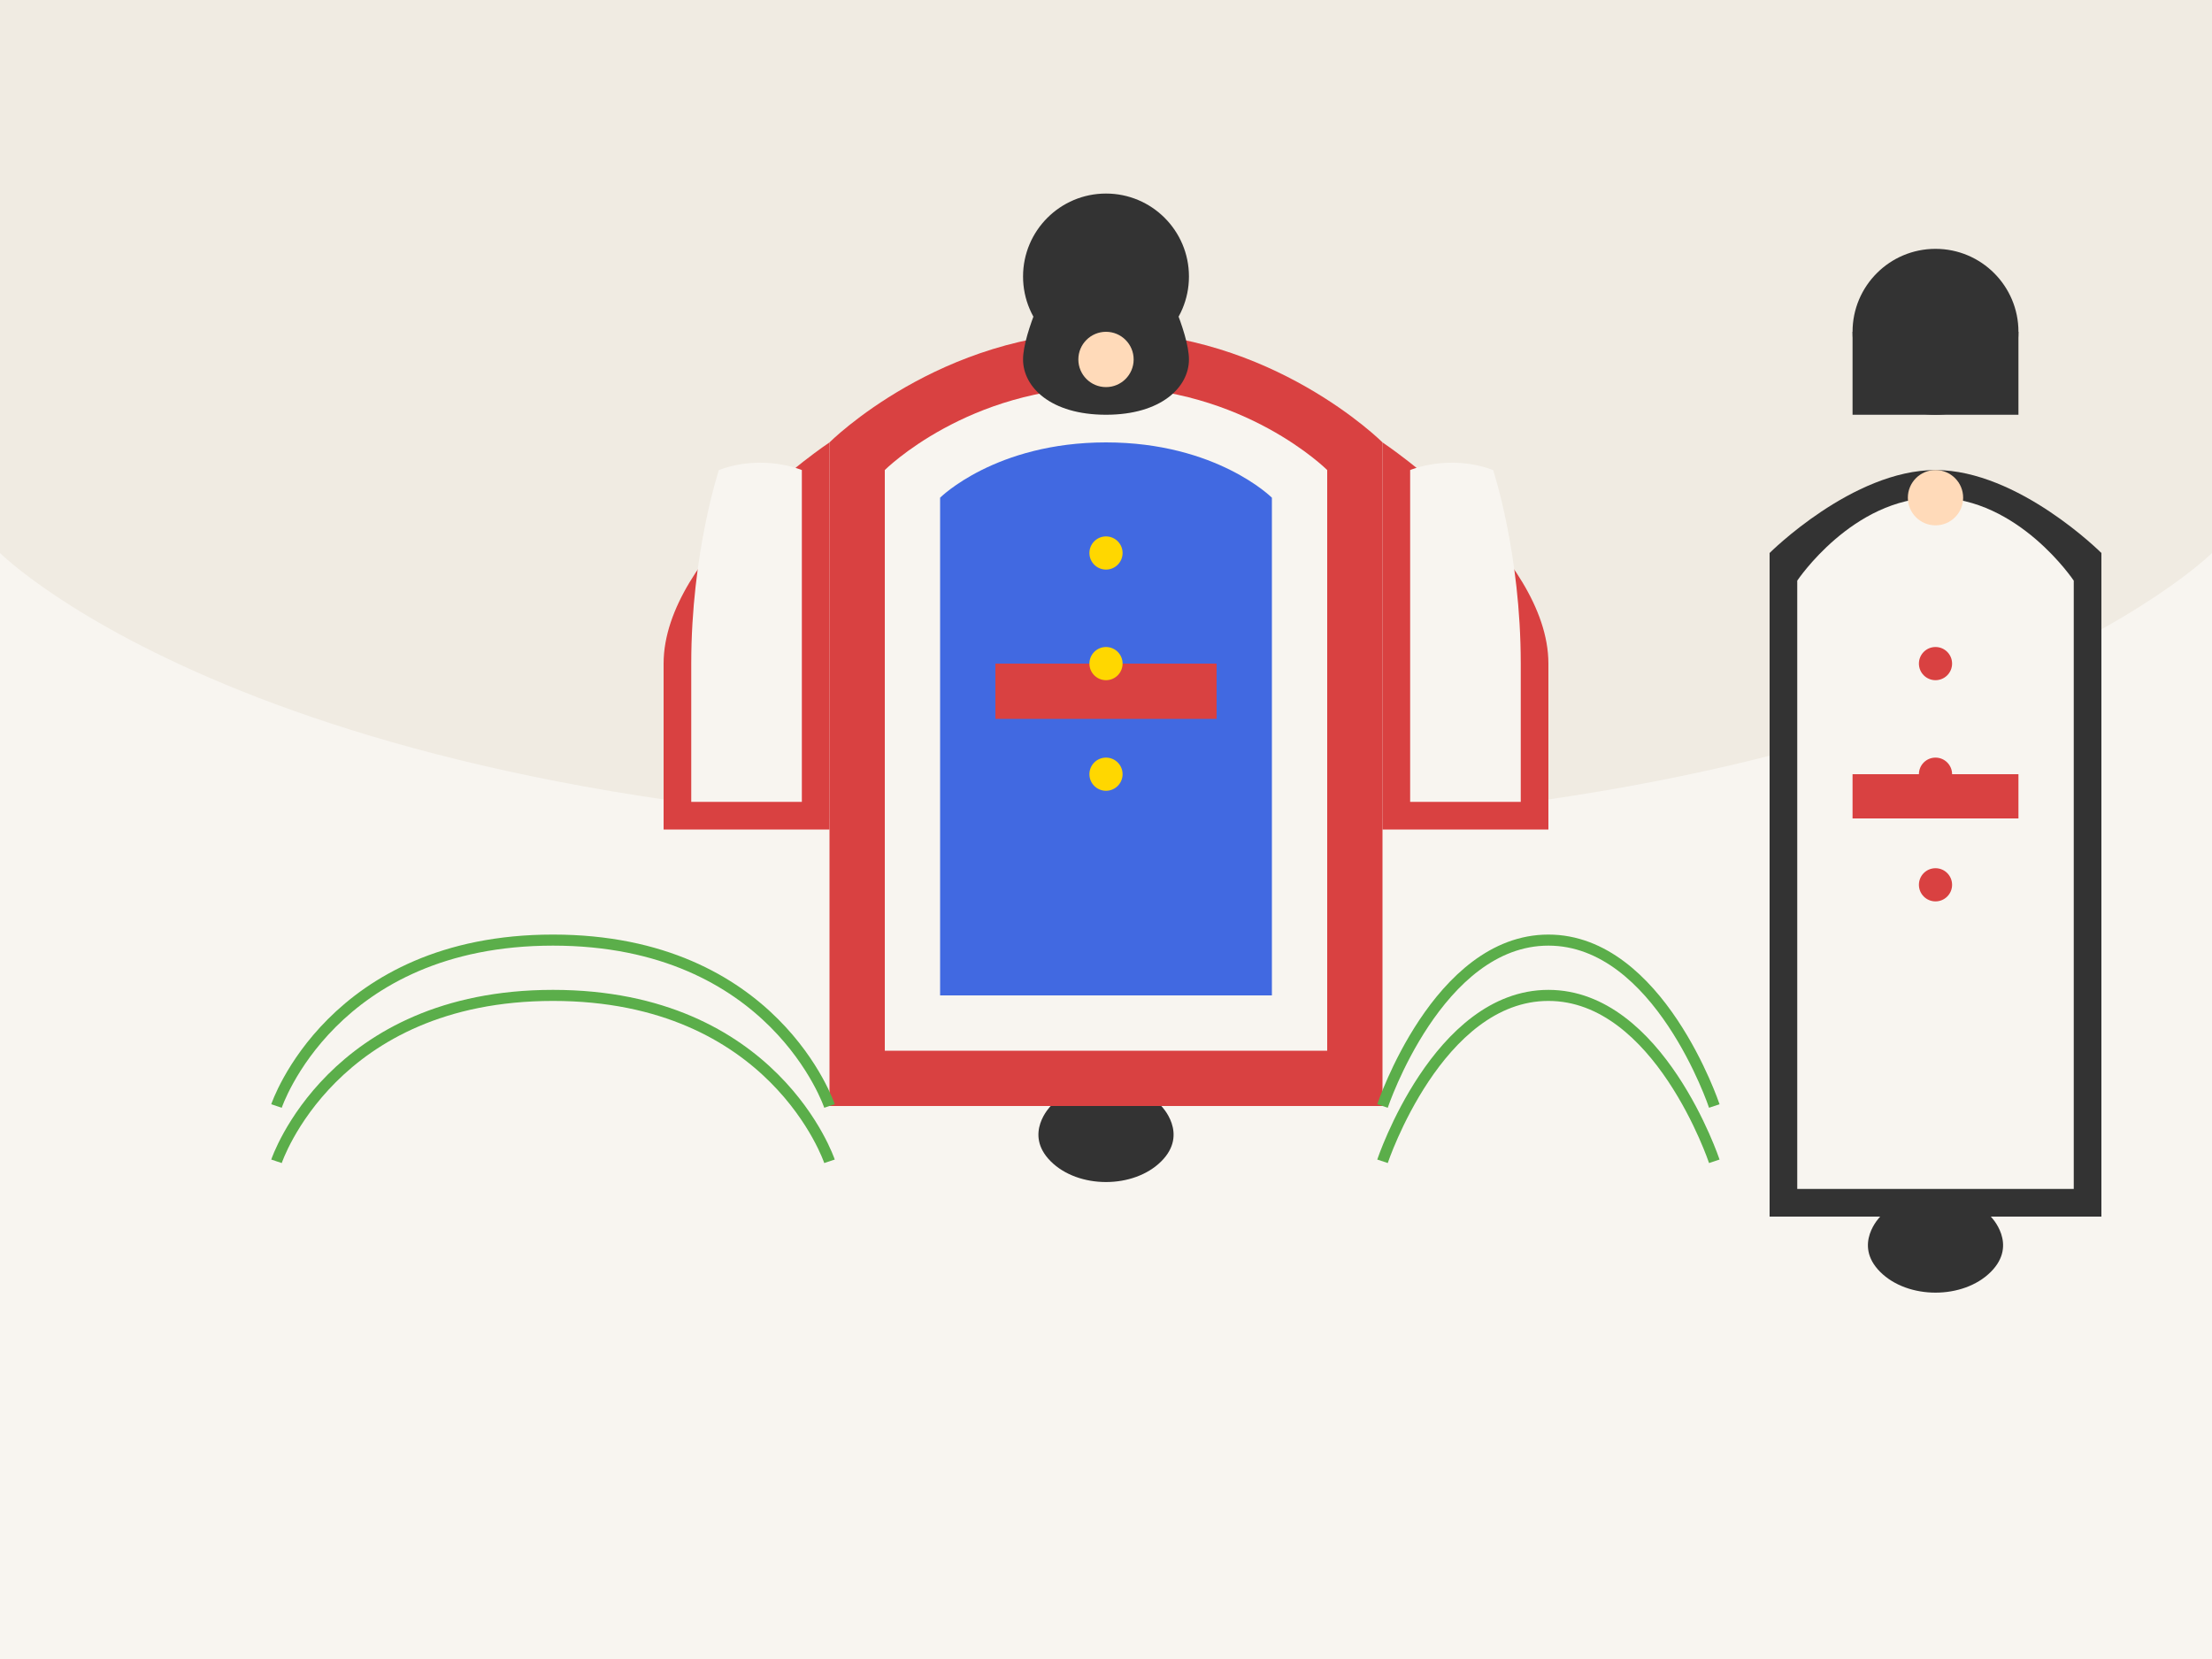 <?xml version="1.0" encoding="UTF-8"?>
<svg width="400" height="300" viewBox="0 0 400 300" fill="none" xmlns="http://www.w3.org/2000/svg">
  <rect width="400" height="300" fill="#F8F5F0"/>
  
  <!-- Background design element -->
  <path d="M0 0L400 0L400 100C400 100 350 150 200 150C50 150 0 100 0 100L0 0Z" fill="#F0EBE2"/>
  
  <!-- Traditional female hanbok dress -->
  <path d="M150 80V200H250V80C250 80 230 60 200 60C170 60 150 80 150 80Z" fill="#D94141"/>
  <path d="M160 85V190H240V85C240 85 225 70 200 70C175 70 160 85 160 85Z" fill="#F8F5F0"/>
  <path d="M170 90V180H230V90C230 90 220 80 200 80C180 80 170 90 170 90Z" fill="#4169E1"/>
  
  <!-- Dress sash/belt -->
  <rect x="180" y="120" width="40" height="10" fill="#D94141"/>
  
  <!-- Sleeves -->
  <path d="M150 80C150 80 120 100 120 120V150H150V80Z" fill="#D94141"/>
  <path d="M250 80C250 80 280 100 280 120V150H250V80Z" fill="#D94141"/>
  
  <!-- Inner sleeve details -->
  <path d="M130 85C130 85 125 100 125 120V145H145V85C145 85 138 82 130 85Z" fill="#F8F5F0"/>
  <path d="M270 85C270 85 275 100 275 120V145H255V85C255 85 262 82 270 85Z" fill="#F8F5F0"/>
  
  <!-- Traditional male hanbok -->
  <path d="M320 100V220H380V100C380 100 365 85 350 85C335 85 320 100 320 100Z" fill="#333"/>
  <path d="M325 105V215H375V105C375 105 365 90 350 90C335 90 325 105 325 105Z" fill="#F8F5F0"/>
  
  <!-- Male hanbok belt -->
  <rect x="335" y="140" width="30" height="8" fill="#D94141"/>
  
  <!-- Traditional hat -->
  <circle cx="350" cy="60" r="15" fill="#333"/>
  <rect x="335" y="60" width="30" height="15" fill="#333"/>
  
  <!-- Face (simplified) -->
  <circle cx="350" cy="90" r="5" fill="#FFDAB9"/>
  
  <!-- Female hanbok hat/hair -->
  <circle cx="200" cy="50" r="15" fill="#333"/>
  <path d="M190 50C190 50 185 60 185 65C185 70 190 75 200 75C210 75 215 70 215 65C215 60 210 50 210 50C210 50 203 55 200 55C197 55 190 50 190 50Z" fill="#333"/>
  
  <!-- Face (simplified) -->
  <circle cx="200" cy="65" r="5" fill="#FFDAB9"/>
  
  <!-- Traditional patterns/decorations -->
  <circle cx="200" cy="100" r="3" fill="#FFD700"/>
  <circle cx="200" cy="120" r="3" fill="#FFD700"/>
  <circle cx="200" cy="140" r="3" fill="#FFD700"/>
  
  <circle cx="350" cy="120" r="3" fill="#D94141"/>
  <circle cx="350" cy="140" r="3" fill="#D94141"/>
  <circle cx="350" cy="160" r="3" fill="#D94141"/>
  
  <!-- Traditional shoes -->
  <path d="M190 200C190 200 185 205 190 210C195 215 205 215 210 210C215 205 210 200 210 200H190Z" fill="#333"/>
  <path d="M340 220C340 220 335 225 340 230C345 235 355 235 360 230C365 225 360 220 360 220H340Z" fill="#333"/>
  
  <!-- Decorative elements -->
  <path d="M50 200C50 200 60 170 100 170C140 170 150 200 150 200" stroke="#5BAE4A" stroke-width="2"/>
  <path d="M50 210C50 210 60 180 100 180C140 180 150 210 150 210" stroke="#5BAE4A" stroke-width="2"/>
  
  <path d="M250 200C250 200 260 170 280 170C300 170 310 200 310 200" stroke="#5BAE4A" stroke-width="2"/>
  <path d="M250 210C250 210 260 180 280 180C300 180 310 210 310 210" stroke="#5BAE4A" stroke-width="2"/>
</svg>